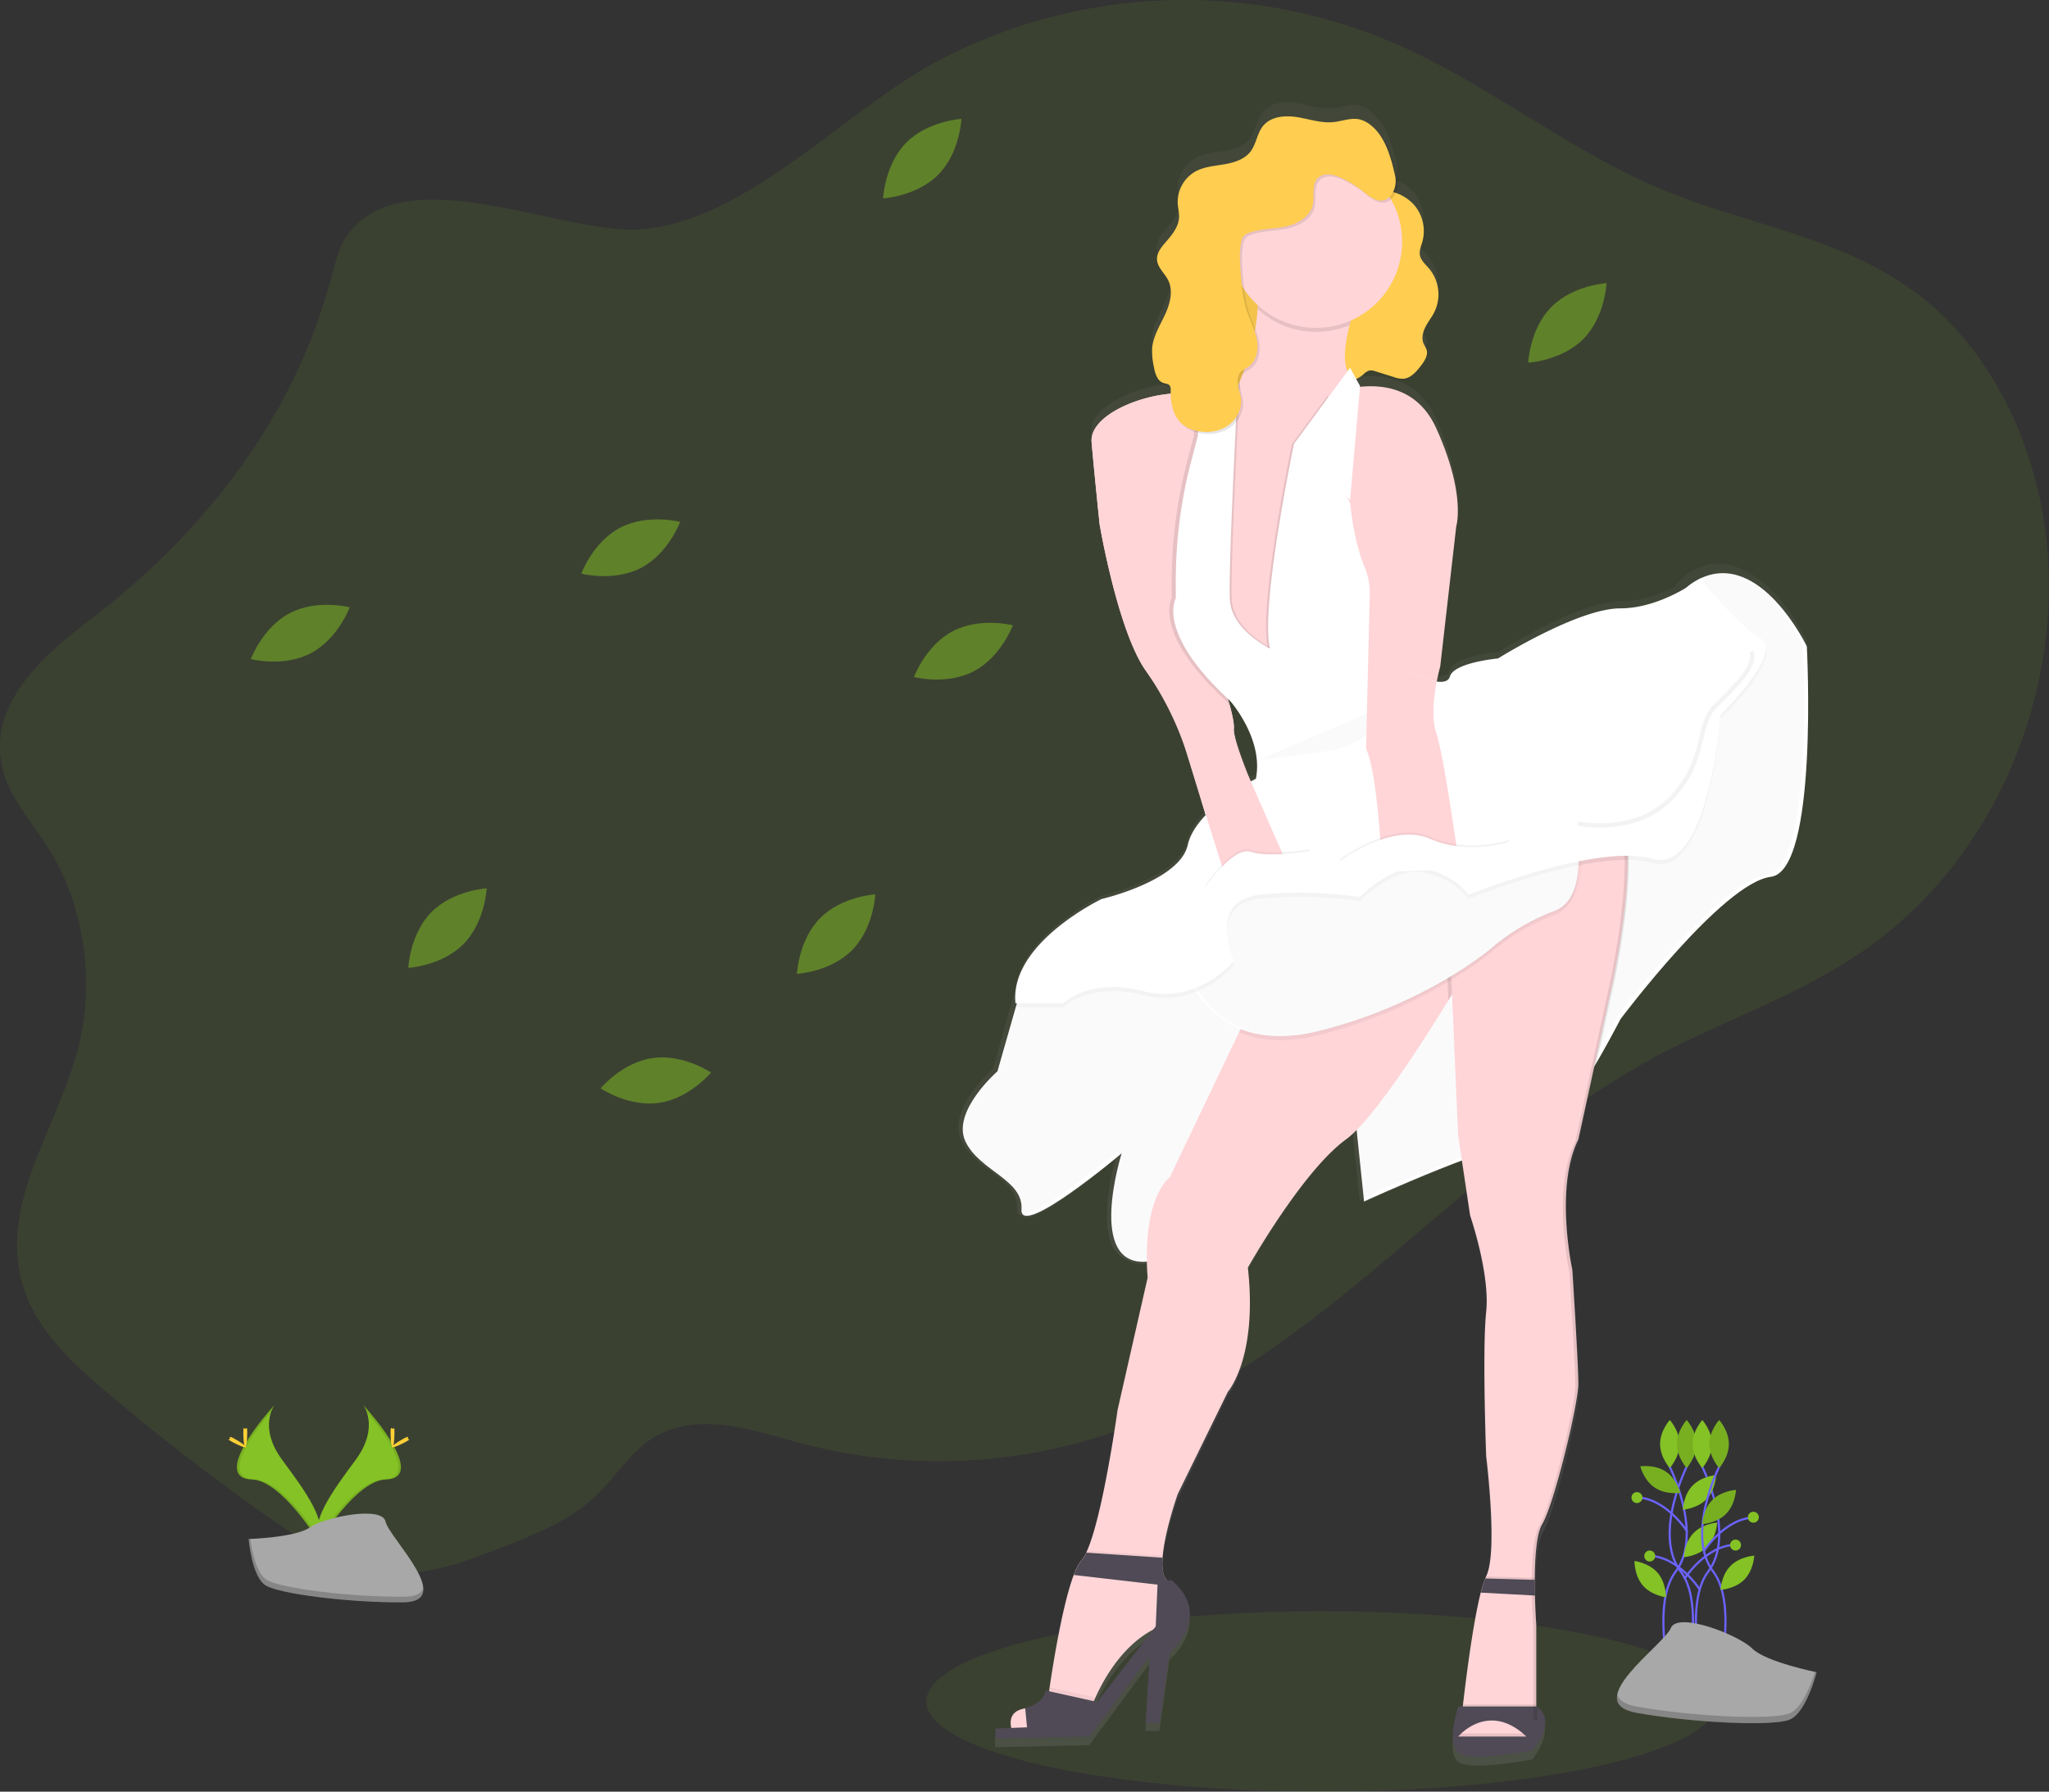<svg xmlns="http://www.w3.org/2000/svg" xmlns:xlink="http://www.w3.org/1999/xlink" id="3c422d2d-2e93-4cfa-8cd6-8f1790337cd2" data-name="Layer 1" viewBox="0 0 960 839.26" class="injected-svg ClassicGrid__ImageFile-sc-td9pmq-4 fNAcXv grid_media"><rect x="0" y="0" width="960" height="839.26" fill="#333333" stroke="none"/><defs><linearGradient id="1d06f7be-e984-4178-a7a5-7b90ddf36704-2527" x1="768.02" y1="857.43" x2="768.02" y2="78.36" gradientUnits="userSpaceOnUse"><stop offset="0" stop-color="gray" stop-opacity="0.25"></stop><stop offset="0.54" stop-color="gray" stop-opacity="0.12"></stop><stop offset="1" stop-color="gray" stop-opacity="0.1"></stop></linearGradient></defs><title>marilyn</title><path d="M284.07,138.72c-5.14,6.24-7.12,15-9.34,23.27-17.84,66.49-61.78,120-111.83,158.18-21.19,16.18-47,37.89-42.36,66.89,2.49,15.58,13.45,27,21.61,39.74,17.08,26.57,22.61,62.7,14.47,94.5-9.26,36.19-35.12,70-27.11,106.56,4.94,22.56,21.7,38.56,37.82,52.34q37.71,32.23,77.83,60.37c17.93,12.58,37,24.82,57.89,26.41,18.4,1.41,36.42-5.58,53.88-12.49,15.26-6,30.91-12.31,43.23-24.4,8-7.89,14.46-18.08,23.39-24.53,21-15.17,47.94-5.55,72,.91a250.72,250.72,0,0,0,171.6-15.71c82.89-39,146.07-120.75,227.12-164.64,34.86-18.88,72.78-30.59,105.06-54.9a196.26,196.26,0,0,0,46.18-50c24.44-37.65,37.61-85.65,33.82-132.63s-25.17-92.27-58.7-118.79c-35.9-28.39-81.24-33.69-122.1-50.74-42.19-17.61-79.71-47.88-121.49-66.76a248.43,248.43,0,0,0-214.28,4.84c-45.47,22.95-91.55,76.61-142.2,80.64C384.51,140.67,312.25,104.54,284.07,138.72Z" transform="translate(-120 -30.37)" fill="#84c225" opacity="0.1"></path><ellipse cx="619.39" cy="797.02" rx="185.38" ry="42.24" fill="#84c225" opacity="0.1"></ellipse><path d="M902,716.81s16.42,32.24,3,49.88,1.22,65.7,1.22,65.7" transform="translate(-120 -30.37)" fill="none" stroke="#6c63ff" stroke-miterlimit="10"></path><path d="M906.9,706.78c0,6.22-4.56,11.25-4.56,11.25s-4.56-5-4.56-11.25,4.56-11.25,4.56-11.25S906.9,700.56,906.9,706.78Z" transform="translate(-120 -30.37)" fill="#84c225"></path><path d="M910.55,716.81s-16.42,32.24-3,49.88-1.22,65.7-1.22,65.7" transform="translate(-120 -30.37)" fill="none" stroke="#6c63ff" stroke-miterlimit="10"></path><path d="M905.68,706.78c0,6.22,4.56,11.25,4.56,11.25s4.56-5,4.56-11.25-4.56-11.25-4.56-11.25S905.68,700.56,905.68,706.78Z" transform="translate(-120 -30.37)" fill="#84c225"></path><path d="M905.68,706.78c0,6.22,4.56,11.25,4.56,11.25s4.56-5,4.56-11.25-4.56-11.25-4.56-11.25S905.68,700.56,905.68,706.78Z" transform="translate(-120 -30.37)" opacity="0.1"></path><path d="M917.24,716.81s16.42,32.24,3,49.88,1.22,65.7,1.22,65.7" transform="translate(-120 -30.37)" fill="none" stroke="#6c63ff" stroke-miterlimit="10"></path><path d="M922.11,706.78c0,6.22-4.56,11.25-4.56,11.25S913,713,913,706.78s4.56-11.25,4.56-11.25S922.11,700.56,922.11,706.78Z" transform="translate(-120 -30.37)" fill="#84c225"></path><path d="M919.55,732.61c-4.31,4.48-11.09,4.95-11.09,4.95s.21-6.79,4.51-11.27,11.09-4.95,11.09-4.95S923.86,728.13,919.55,732.61Z" transform="translate(-120 -30.37)" fill="#84c225"></path><path d="M920,754.85c-4.31,4.48-11.09,4.95-11.09,4.95s.21-6.79,4.51-11.27,11.09-4.95,11.09-4.95S924.29,750.37,920,754.85Z" transform="translate(-120 -30.37)" fill="#84c225"></path><path d="M896.61,767.09c4.07,4.69,3.93,11.49,3.93,11.49s-6.75-.81-10.82-5.51-3.93-11.49-3.93-11.49S892.53,762.4,896.61,767.09Z" transform="translate(-120 -30.37)" fill="#84c225"></path><path d="M900.39,719.66c5.18,3.43,6.86,10,6.86,10s-6.72,1-11.9-2.41-6.86-10-6.86-10S895.21,716.22,900.39,719.66Z" transform="translate(-120 -30.37)" fill="#84c225"></path><path d="M900.39,719.66c5.18,3.43,6.86,10,6.86,10s-6.72,1-11.9-2.41-6.86-10-6.86-10S895.21,716.22,900.39,719.66Z" transform="translate(-120 -30.37)" opacity="0.1"></path><path d="M925.76,716.81s-16.42,32.24-3,49.88-1.22,65.7-1.22,65.7" transform="translate(-120 -30.37)" fill="none" stroke="#6c63ff" stroke-miterlimit="10"></path><path d="M920.89,706.78c0,6.22,4.56,11.25,4.56,11.25s4.56-5,4.56-11.25-4.56-11.25-4.56-11.25S920.89,700.56,920.89,706.78Z" transform="translate(-120 -30.37)" fill="#84c225"></path><path d="M920.89,706.78c0,6.22,4.56,11.25,4.56,11.25s4.56-5,4.56-11.25-4.56-11.25-4.56-11.25S920.89,700.56,920.89,706.78Z" transform="translate(-120 -30.37)" opacity="0.1"></path><path d="M922.2,733.09c-4.36,4.43-4.65,11.22-4.65,11.22s6.79-.39,11.15-4.81,4.65-11.22,4.65-11.22S926.57,728.66,922.2,733.09Z" transform="translate(-120 -30.37)" fill="#84c225"></path><path d="M922.2,733.09c-4.36,4.43-4.65,11.22-4.65,11.22s6.79-.39,11.15-4.81,4.65-11.22,4.65-11.22S926.57,728.66,922.2,733.09Z" transform="translate(-120 -30.37)" opacity="0.1"></path><path d="M930.76,763.89c-4.36,4.43-4.65,11.22-4.65,11.22s6.79-.39,11.15-4.81,4.65-11.22,4.65-11.22S935.12,759.46,930.76,763.89Z" transform="translate(-120 -30.37)" fill="#84c225"></path><path d="M918.17,757.12s9.89-15.58,23.76-15.92" transform="translate(-120 -30.37)" fill="none" stroke="#6c63ff" stroke-miterlimit="10"></path><path d="M910.47,747.71s-9.89-15.58-23.76-15.92" transform="translate(-120 -30.37)" fill="none" stroke="#6c63ff" stroke-miterlimit="10"></path><path d="M909.19,769.95S919.08,754.36,933,754" transform="translate(-120 -30.37)" fill="none" stroke="#6c63ff" stroke-miterlimit="10"></path><circle cx="821.48" cy="710.71" r="2.57" fill="#84c225"></circle><circle cx="766.95" cy="701.51" r="2.57" fill="#84c225"></circle><path d="M916.46,775.08s-9.89-15.58-23.76-15.92" transform="translate(-120 -30.37)" fill="none" stroke="#6c63ff" stroke-miterlimit="10"></path><circle cx="772.94" cy="728.88" r="2.57" fill="#84c225"></circle><circle cx="813.14" cy="723.75" r="2.57" fill="#84c225"></circle><path d="M971.11,813.68s-23.83-4.77-30.18-11.12S906,785.09,902.81,793,859.92,828,886.93,832.74s63.54,6.35,71.48,3.18S971.11,813.68,971.11,813.68Z" transform="translate(-120 -30.37)" fill="#a8a8a8"></path><path d="M886.93,829.79c27,4.77,63.54,6.35,71.48,3.18,6-2.42,10.25-14,11.91-19.45l.79.17s-4.77,19.06-12.71,22.24-44.48,1.59-71.48-3.18c-7.79-1.38-10-4.61-9.18-8.69C878.41,826.71,881.13,828.76,886.93,829.79Z" transform="translate(-120 -30.37)" opacity="0.2"></path><path d="M966.38,330.17s-11.46-24.23-28.56-32.25c-6.84-3.76-14.66-5-23.07-1.06a23.48,23.48,0,0,0-10,8.32l0,0c-6.87,3.48-16,6.87-25.64,6.87-19.71,0-57.26,23.79-57.26,23.79s-20.65,1.9-22.53,8.57c-.68,2.38-3.26,2.82-6.32,2.39h0c.81-4.23,1.63-7.15,1.63-7.15l7.51-66.62s4.69-15.23-9.39-46.64c-8.31-18.53-24.13-20.83-35.7-19.59l0-.39-1.82-3.32a13.8,13.8,0,0,0,3.37-2.19,6.7,6.7,0,0,1,2.8-1.84,5.7,5.7,0,0,1,2.87.39l8.48,2.68a12.48,12.48,0,0,0,4.47.83c3.6-.22,6.24-3.4,8.43-6.31,1.65-2.2,3.39-4.88,2.55-7.51a27.71,27.71,0,0,0-1.33-2.7c-1.12-2.55-.46-5.56.78-8.05s3-4.68,4.24-7.17a19.39,19.39,0,0,0-2.45-20.53c-1.7-2-3.93-3.88-4.37-6.51-.36-2.15.6-4.28,1.18-6.38a19.26,19.26,0,0,0-3.63-17.08,20.83,20.83,0,0,0-8.93-6.07,11.87,11.87,0,0,0,.71-7c-1.69-7.89-4.16-17.42-10.19-23.12a19.71,19.71,0,0,0-1.84-1.77,13.61,13.61,0,0,0-5.52-3c-4-.93-8.17.86-12.31,1.28-5.7.58-11.31-1.46-17-2.37s-12.25-.33-15.89,4.15c-2.84,3.5-3.17,8.55-5.88,12.16-2.83,3.78-7.69,5.28-12.3,6.08s-9.44,1.14-13.54,3.42a16.67,16.67,0,0,0-8.28,15.35c.15,2.17.72,4.31.61,6.48-.23,4.56-3.35,8.36-6.31,11.8-2.06,2.39-4.24,5.15-4,8.32.23,3.69,3.53,6.32,5.18,9.62,2.55,5.11.9,11.32-1.49,16.51s-5.53,10.25-6,16a35,35,0,0,0,.81,8.65c.46,2.57,1.22,5.5,3.14,7a4.86,4.86,0,0,0,2.3,1.7,18.36,18.36,0,0,1,2.2.66,4.63,4.63,0,0,1,.25,2c0,.49,0,1,0,1.48l-1.43.13c-16.9,1.9-36.61,11.42-35.67,22.84s3.75,39,3.75,39,8.45,50.44,21.59,69.48a148.07,148.07,0,0,1,19.86,41.25l7.83,25.88.45,1.48c-4,4.28-7.31,9.11-8.43,14.2-3.75,17.13-40.36,25.7-40.36,25.7s-38,18.44-40.38,44.31l-1.73,6.13L585.29,531s-21.59,19-15,33.31,27.22,18.08,26.28,32.36c-.13,2,.71,2.93,2.26,3,3.81,6.08,34.26-18.48,43.74-26.35-2.72,10.25-9.53,41.18,5.32,47.17a14.82,14.82,0,0,0,9.34,1.88c.05,2.4.16,4.92.36,7.59l-14.08,62.82s-6.79,49.7-14.28,66.86l-.42,0a15.48,15.48,0,0,1-2.2,3.6,23.75,23.75,0,0,0-3.64,7l.35,0c-.12.3-.24.6-.35.91-5.1,13.65-9.43,40.54-11.31,53.39l-.27,1.84-1.68-.38s-.33,6.09-9.55,8.28l0,.23c-3.91.63-7.82,2.81-6.48,9.27l-7.45.3v4.76l44.12-1,28.16-38.07-1.88,31.41h6.57l4.69-33.31s20.65-17.13.94-34.26h-1.69a11,11,0,0,0-1.12-1.9c-1-1.43-1.51-3.72-1.56-6.5,0-.74,0-1.5.09-2.3.86-12.31,7.11-30.23,7.11-30.23l23.47-48.54s14.08-16.18,9.39-59c0,0,25.34-45.68,46-60.91a35.91,35.91,0,0,0,3.34-2.85l3.23,31.41,1.7-.78.18,1.73s24.22-11.26,45.88-19.48l3.87,26.14s9.39,27.6,7.51,45.68,0,68.53,0,68.53,5.63,45.68,0,57.11l-.06.13h-.42a51,51,0,0,0-2.07,6.72h.24l-.24.94c-3.78,15-7.14,43-8.3,53.13l-.11,1h-2.19s-5.63,17.13,0,21.89,34.73-1,34.73-1,11.79-13.81,2.35-20.6V795.57s-.44-5.91-.62-13.67c-.06-2.35-.09-4.87-.08-7.45,0-10.47.78-21.84,3.52-26.47,5.63-9.52,16.9-57.11,16.9-66.62S857,627.11,857,627.11s-8.45-39,2.82-61.86l8-37.4c6.44-11.29,11.2-20.66,11.2-20.66s47.87-64.72,70.4-67.57S966.38,330.17,966.38,330.17ZM633.88,831.48l-1.51-.34c.23-.55.48-1.13.75-1.74,4-9.08,12.64-24.53,27-32.19ZM708.25,393s-.91.46-2.4,1.3l-1.23-2.83-.73-1.88-.19-.5-.52-1.37-.18-.48-.61-1.64-.2-.55-.41-1.12-.23-.63-.43-1.21-.25-.71-.37-1.08-.21-.62-.29-.9-.18-.55-.39-1.25-.15-.5-.23-.81-.14-.49q-.14-.5-.26-1l-.09-.35q-.11-.46-.21-.89l-.08-.36q-.08-.37-.14-.72l0-.26q-.08-.45-.12-.85c0-.07,0-.13,0-.19s0-.4,0-.59,0-.14,0-.2a5.51,5.51,0,0,1,0-.62,7.58,7.58,0,0,0,0-.78s0-.08,0-.12c0-.28,0-.59-.05-.92v-.12A76.52,76.52,0,0,0,695.14,355l.91.86S712,373.95,708.25,393Z" transform="translate(-120 -30.37)" fill="url(#1d06f7be-e984-4178-a7a5-7b90ddf36704-2527)"></path><rect x="570.11" y="112.76" width="56.32" height="76.97" fill="#ffcd50"></rect><rect x="570.11" y="112.76" width="56.32" height="76.97" opacity="0.05"></rect><path d="M782.8,126.67a18.8,18.8,0,0,1,3.63,16.85c-.58,2.08-1.54,4.17-1.18,6.29.44,2.59,2.67,4.42,4.37,6.42a18.91,18.91,0,0,1,2.45,20.25c-1.23,2.46-3,4.62-4.24,7.07s-1.91,5.43-.78,7.94a27.18,27.18,0,0,1,1.33,2.66c.83,2.59-.91,5.24-2.55,7.41-2.18,2.87-4.82,6-8.43,6.22a12.64,12.64,0,0,1-4.47-.82l-8.48-2.65a5.77,5.77,0,0,0-2.87-.38,6.71,6.71,0,0,0-2.8,1.82c-2.91,2.53-7.29,4.2-10.58,2.18s-3.77-6.67-3.73-10.6c.05-4.48.38-9.32,3.26-12.76,1.83-2.19,4.51-3.53,6.35-5.72,3.95-4.7,3-11.61,2.86-17.75a12.16,12.16,0,0,1,.47-4.12,14.1,14.1,0,0,1,1.88-3.33c3.44-5,6.79-10.16,8.61-15.94,1.91-6,1.38-11.51-.56-17.4C772.6,118.78,779.5,122.73,782.8,126.67Z" transform="translate(-120 -30.37)" fill="#ffcd50"></path><path d="M754.41,207.42l-10.18,15.27-1.08,1.62-.61,2.33-9.71,37.09v56.32l-23.47,30-24.4-42.24s-21.59-31,5.63-77.91a171.1,171.1,0,0,0,8.26-16.08c.52-1.15,1-2.29,1.47-3.42,6-14.34,8.29-26.25,8.9-35.31.89-13.12-1.74-20.28-1.74-20.28l49.75,12.2a160.21,160.21,0,0,0-4.91,15.59C746.41,206.09,754.41,207.42,754.41,207.42Z" transform="translate(-120 -30.37)" fill="#ffd5d8"></path><path d="M743.14,214.93s35.67-15,49.75,16,9.39,46,9.39,46l-7.51,65.7s-5.63,19.71-1.88,31,10.32,59.13,10.32,59.13l-35.67,4.69s-1.88-44.12-7.51-56.32l1.72-72.28a30.93,30.93,0,0,0-2.37-12.63h0a211.19,211.19,0,0,1-16.25-81.23Z" transform="translate(-120 -30.37)" fill="#ffd5d8"></path><path d="M694.81,222.24a38.56,38.56,0,0,0-27.7-7.31c-16.9,1.88-36.61,11.26-35.67,22.53s3.75,38.48,3.75,38.48,8.45,49.75,21.59,68.52l13.14,18.77,25.34,82.6,31-3.75s-29.1-61-28.16-70.4-19.71-61.95-19.71-61.95Z" transform="translate(-120 -30.37)" fill="#ffd5d8"></path><path d="M726.25,442.08l-31,3.75-10.79-35.17-7.83-25.52a145.18,145.18,0,0,0-19.86-40.68h0c-13.14-18.77-21.59-68.52-21.59-68.52s-2.82-27.22-3.75-38.48,18.77-20.65,35.67-22.53a40,40,0,0,1,15.07,1.16,35.64,35.64,0,0,1,12.62,6.15l-16.44,87.49s12.83,32.67,17.81,51.1c1.33,4.95,2.1,8.86,1.91,10.85-.33,3.29,3,12.87,7.5,24C713.93,416.27,726.25,442.08,726.25,442.08Z" transform="translate(-120 -30.37)" fill="#ffd5d8"></path><path d="M598.59,492.77l-11.26,39.42S565.74,551,572.31,565s27.22,17.83,26.28,31.91,46.93-26.28,46.93-26.28-16.9,53.5,12.2,50.69,53.5-61,53.5-61l43.18-12.2,4.69,45.05s67.58-31,77.91-27.22,42.24-58.2,42.24-58.2,47.87-63.83,70.4-66.64,16.9-107.94,16.9-107.94-21.59-45.05-49.75-31.91S914,350.1,914,350.1l-85.42,69.46-89.17,17.83Z" transform="translate(-120 -30.37)" fill="#fff"></path><path d="M947.76,440.2c-22.53,2.82-70.4,66.64-70.4,66.64S845.45,568.8,835.13,565s-77.91,27.22-77.91,27.22l-4.69-45.05-43.18,12.2s-24.4,58.2-53.5,61-12.2-50.69-12.2-50.69S595.78,610.1,596.71,596,577,578.18,570.43,564.1s15-32.85,15-32.85l8.58-30,2.68-9.39,140.79-55.38,89.17-17.83,85.42-69.46s-17.58-24.74-7.19-40.61a23.4,23.4,0,0,1,10-8.2c28.16-13.14,49.75,31.91,49.75,31.91S970.29,437.39,947.76,440.2Z" transform="translate(-120 -30.37)" opacity="0.02"></path><path d="M820.11,462.73s-5.21,9.21-12.93,22.14c-2.11,3.52-4.41,7.33-6.83,11.29L798.59,499c-15.75,25.54-36.31,56.63-47.94,65.08-20.65,15-46,60.07-46,60.07,4.69,42.24-9.39,58.2-9.39,58.2l-23.47,47.87s-6.24,17.67-7.11,29.81c-.3,4.18,0,7.69,1.47,9.61a11.49,11.49,0,0,1,1.8,3.64c2.31,7.68-1.8,17.95-1.8,17.95-17.93,6-28.34,24.16-32.9,34.3a69.62,69.62,0,0,0-2.77,7l-19.71-4.69s.36-2.72,1-7.08c1.88-12.67,6.21-39.2,11.31-52.66a23.32,23.32,0,0,1,3.64-6.91,15.23,15.23,0,0,0,2.2-3.55c7.66-16,14.7-66.85,14.7-66.85l14.08-61.95c-2.82-37.55,10.32-46.93,10.32-46.93l32.49-68,7.88-16.48,95.75-29.77,2.52-.78Z" transform="translate(-120 -30.37)" fill="#ffd5d8"></path><path d="M607,830.68s-16-2.82-13.14,9.39H607Z" transform="translate(-120 -30.37)" fill="#ffd5d8"></path><path d="M633.27,825.55a69.62,69.62,0,0,0-2.77,7l-19.71-4.69s.36-2.72,1-7.08Z" transform="translate(-120 -30.37)" opacity="0.05"></path><path d="M635.2,827.86l-25.34-5.63s-.33,6-9.55,8.17l1.11,11.54,26.28-.94Z" transform="translate(-120 -30.37)" fill="#4f4a55"></path><path d="M586.39,840.06v4.69l44.12-.94,28.16-37.55-1.88,31h6.57l4.69-32.85s20.65-16.9.94-33.79h-6.57l-.94,21.59-29.1,37.55-22.53,9.39Z" transform="translate(-120 -30.37)" fill="#4f4a55"></path><path d="M668,772.37l-44.87-5.18a23.32,23.32,0,0,1,3.64-6.91,15.23,15.23,0,0,0,2.2-3.55l35.75,2.38c-.3,4.18,0,7.69,1.47,9.61A11.49,11.49,0,0,1,668,772.37Z" transform="translate(-120 -30.37)" opacity="0.05"></path><path d="M668,773.31l-44.87-5.18a23.32,23.32,0,0,1,3.64-6.91,15.23,15.23,0,0,0,2.2-3.55l35.75,2.38c-.3,4.18,0,7.69,1.47,9.61A11.49,11.49,0,0,1,668,773.31Z" transform="translate(-120 -30.37)" fill="#4f4a55"></path><path d="M820.11,462.73s-5.21,9.21-12.93,22.14c-2.11,3.52-4.41,7.33-6.83,11.29L798.59,499l-.12-2.85-.29-6.78-.59-13.52s2.47-3.17,6.58-8.18l2.52-.78Z" transform="translate(-120 -30.37)" opacity="0.1"></path><path d="M882.62,433.15c0,26-7.13,57.74-7.13,57.74l-16,73.21c-11.26,22.53-2.82,61-2.82,61s2.82,44.12,2.82,53.5-11.26,56.32-16.9,65.7c-2.74,4.56-3.48,15.78-3.52,26.1,0,2.54,0,5,.08,7.35.18,7.65.62,13.48.62,13.48v44.12l-34.73-2.82s.15-1.39.42-3.75c1.15-10,4.51-37.55,8.3-52.39a49.78,49.78,0,0,1,2.07-6.63c.16-.38.32-.73.48-1.05,5.63-11.26,0-56.32,0-56.32s-1.88-49.75,0-67.58-7.51-45.05-7.51-45.05l-5.63-37.55-2.87-66.06-.29-6.78-.59-13.52s2.73-3.5,7.22-9c4.68-5.72,11.28-13.57,18.61-21.77,7.54-8.41,15.84-17.17,23.68-24.32,14.12-12.9,26.68-20.58,30.27-11.59C881.7,415.38,882.61,423.9,882.62,433.15Z" transform="translate(-120 -30.37)" fill="#ffd5d8"></path><path d="M839.82,828.8v6.57l-34.73-2.82s.15-1.39.42-3.75Z" transform="translate(-120 -30.37)" opacity="0.1"></path><path d="M818.23,829.74h-15s-5.63,16.9,0,21.59,34.73-.94,34.73-.94,12.2-14.08,1.88-20.65Z" transform="translate(-120 -30.37)" fill="#4f4a55"></path><path d="M757.22,167.06a160.21,160.21,0,0,0-4.91,15.59,40.41,40.41,0,0,1-43.1-7.51c.89-13.12-1.74-20.28-1.74-20.28Z" transform="translate(-120 -30.37)" opacity="0.1"></path><circle cx="616.57" cy="113.23" r="40.36" fill="#ffd5d8"></circle><path d="M757,211.59a55.68,55.68,0,0,0-13.26,3.13l8.83-12Z" transform="translate(-120 -30.37)" fill="#f0f0f2"></path><path d="M879.71,410.17a5.65,5.65,0,0,0-6.47-3.84,5.53,5.53,0,0,1,4.59,3.84c2.46,6.15,3.37,14.67,3.38,23.92,0,26-7.13,57.74-7.13,57.74l-16,73.21c-11.26,22.53-2.82,61-2.82,61s2.82,44.12,2.82,53.5-11.26,56.32-16.9,65.7c-2.74,4.56-3.48,15.78-3.52,26.1,0,2.54,0,5,.08,7.35.18,7.65.62,13.48.62,13.48v44l1.88.15V792.19s-.44-5.83-.62-13.48c-.06-2.32-.09-4.81-.08-7.35,0-10.32.78-21.54,3.52-26.1,5.63-9.39,16.9-56.32,16.9-65.7s-2.82-53.5-2.82-53.5-8.45-38.48,2.82-61l16-73.21s7.16-31.71,7.13-57.74C883.08,424.84,882.17,416.32,879.71,410.17Z" transform="translate(-120 -30.37)" opacity="0.1"></path><path d="M848.27,459a99.66,99.66,0,0,0-30,17.83,131.66,131.66,0,0,1-11.06,8.06c-2.09,1.39-4.48,2.91-7.12,4.51a225.8,225.8,0,0,1-62.54,25.91c-15.87,3.9-27.92,2.43-37-1.35l7.88-16.48,98.27-30.55c4.68-5.72,11.28-13.57,18.61-21.77,7.54-8.41,15.84-17.17,23.68-24.32l8.68-4.08S866.1,452.41,848.27,459Z" transform="translate(-120 -30.37)" opacity="0.05"></path><path d="M882.62,433.15c-17.67-.12-41.39,6.65-57.33,12,21.12-23.57,48.36-49.89,54-35.91C881.7,415.38,882.61,423.9,882.62,433.15Z" transform="translate(-120 -30.37)" opacity="0.05"></path><path d="M675.56,485.26s12.2,40.36,61.95,28.16,80.72-38.48,80.72-38.48a99.66,99.66,0,0,1,30-17.83c17.83-6.57,9.39-42.24,9.39-42.24l-47.87,22.53-31.91-22.53-27.22,9.39-75.09,21.59Z" transform="translate(-120 -30.37)" fill="#fff"></path><path d="M677,485.26s12.2,40.36,61.95,28.16,80.72-38.48,80.72-38.48a99.66,99.66,0,0,1,30-17.83c17.83-6.57,9.39-42.24,9.39-42.24l-47.87,22.53-31.91-22.53-27.22,9.39L677,445.84Z" transform="translate(-120 -30.37)" opacity="0.02"></path><path d="M926.17,367s-5.63,75.09-31.91,67.58-86.35,16.9-86.35,16.9-4.69-8.45-19.71-12.2-31,13.14-31,13.14-24.4-3.75-47.87-.94-11.26,31-11.26,31-16.9,20.65-42.24,14.08-37.55,5.63-37.55,5.63h-22.4l2.68-9.39,140.79-55.38,89.17-17.83L914,350.1s-17.58-24.74-7.19-40.61a73.43,73.43,0,0,0,10-6.33s16.9,21.59,28.16,28.16S926.17,367,926.17,367Z" transform="translate(-120 -30.37)" opacity="0.03"></path><path d="M744.22,222.69l-1.08,1.62-10.32,39.42v56.32l-23.47,30-24.4-42.24s-21.59-31,5.63-77.91a166.47,166.47,0,0,0,9.73-19.5l.59-.22s-4.69,87.29-3.75,101.37,18.77,22.53,18.77,22.53c-4.69-19.71,11.26-95.74,11.26-95.74l16.9-22.93c0,.8,0,1.61,0,2.41s0,1.35,0,2a2.28,2.28,0,0,0,0,.25C744.16,221,744.19,221.85,744.22,222.69Z" transform="translate(-120 -30.37)" opacity="0.1"></path><path d="M742.53,226.65l-9.71,37.09v56.32l-23.47,30-24.4-42.24s-21.59-31,5.63-77.91a171.1,171.1,0,0,0,8.26-16.08c-.87,16.64-4.39,85.39-3.57,97.74.94,14.08,18.77,22.53,18.77,22.53-4.69-19.71,11.26-95.74,11.26-95.74l16.9-22.93c0,.8,0,1.61,0,2.41s0,1.35,0,2a2.28,2.28,0,0,0,0,.25c0,2,.13,4,.23,6C742.51,226.31,742.51,226.48,742.53,226.65Z" transform="translate(-120 -30.37)" opacity="0.1"></path><path d="M669,310.67v-8.19a220.66,220.66,0,0,1,7.2-55.9l3.13-11.94.94-17.83,1.93-.71a35.64,35.64,0,0,1,12.62,6.15l-16.44,87.49s12.83,32.67,17.81,51.1c-1.12-1.47-1.85-2.29-1.85-2.29C659.6,326.63,669,310.67,669,310.67Z" transform="translate(-120 -30.37)" opacity="0.1"></path><path d="M726.25,442.08l-31,3.75-10.79-35.17c7.9-7.71,18-13.37,21.11-15C713.93,416.27,726.25,442.08,726.25,442.08Z" transform="translate(-120 -30.37)" fill="#f0f0f2"></path><path d="M926.17,365.11s-5.63,75.09-31.91,67.58-86.35,16.9-86.35,16.9-4.69-8.45-19.71-12.2-31,13.14-31,13.14-24.4-3.75-47.87-.94-11.26,31-11.26,31-16.9,20.65-42.24,14.08-37.55,5.63-37.55,5.63H595.78c-2.82-28.16,40.36-48.81,40.36-48.81s36.61-8.45,40.36-25.34,31.91-31,31.91-31c3.75-18.77-12.2-36.61-12.2-36.61-34.73-31.91-25.34-47.87-25.34-47.87v-8.19a220.66,220.66,0,0,1,7.2-55.9l3.13-11.94.94-17.83L700,210.24s-4.69,87.29-3.75,101.37S715,334.14,715,334.14c-4.69-19.71,11.26-95.74,11.26-95.74l16.9-22.93c0,.8,0,1.61,0,2.41s0,1.35,0,2a2.28,2.28,0,0,0,0,.25c0,2,.13,4,.23,6,0,.23,0,.45,0,.69,0,.79.09,1.58.15,2.37,0,.47.06.93.09,1.39,0,.06,0,.11,0,.17q.11,1.51.25,3a.35.35,0,0,0,0,.09c.08,1,.18,2,.28,2.92l.11,1.07c.11,1.08.23,2.15.38,3.22s.26,2.1.41,3.15c0,.16,0,.31.07.47.15,1.38.36,2.71.61,4l0,.14a50.4,50.4,0,0,0,6.65,16.8l28.16,79.78s7,3.48,12.45,4.23h0c3.06.42,5.64,0,6.32-2.36,1.88-6.57,22.53-8.45,22.53-8.45s37.55-23.47,57.26-23.47,37.55-14.08,37.55-14.08,16.9,21.59,28.16,28.16S926.17,365.11,926.17,365.11Z" transform="translate(-120 -30.37)" fill="#fff"></path><path d="M709.82,386.23s20.65-1.88,35.67-4.69,47.87-31,47.87-31" transform="translate(-120 -30.37)" opacity="0.02"></path><path d="M835.13,843.82H803.21a17.23,17.23,0,0,1,1.38-1.41c3.81-3.55,15.13-11.74,29,0C834.08,842.84,834.6,843.32,835.13,843.82Z" transform="translate(-120 -30.37)" fill="#ffd5d8"></path><path d="M839.2,776.84l-25.39-1.37a49.78,49.78,0,0,1,2.07-6.63l23.24.65C839.11,772,839.14,774.52,839.2,776.84Z" transform="translate(-120 -30.37)" opacity="0.1"></path><path d="M839.2,777.77l-25.39-1.37a49.78,49.78,0,0,1,2.07-6.63l23.24.65C839.11,773,839.14,775.46,839.2,777.77Z" transform="translate(-120 -30.37)" fill="#4f4a55"></path><path d="M763.48,90.18A13.68,13.68,0,0,0,758,87.25c-4-.92-8.17.84-12.31,1.26-5.7.57-11.31-1.44-17-2.34s-12.25-.33-15.89,4.1c-2.84,3.45-3.17,8.43-5.88,12-2.83,3.72-7.69,5.21-12.3,6s-9.44,1.12-13.54,3.37a16.39,16.39,0,0,0-8.28,15.14c.15,2.14.72,4.25.61,6.39-.23,4.49-3.35,8.24-6.31,11.63-2.06,2.36-4.24,5.08-4,8.21.23,3.64,3.53,6.24,5.18,9.49,2.55,5,.9,11.17-1.49,16.29s-5.53,10.11-6,15.75a34.06,34.06,0,0,0,.81,8.53c.55,3.06,1.55,6.66,4.5,7.65,1,.34,2.26.36,2.93,1.2a3.59,3.59,0,0,1,.46,2.39c-.19,6,1.27,12.72,6.17,16.25a15.6,15.6,0,0,0,4.66,2.19,19.07,19.07,0,0,0,15.09-1.48c4.47-2.66,7.51-7.84,7-13-.22-2.26-1.07-4.42-1.42-6.67s-.07-4.8,1.58-6.36a20.8,20.8,0,0,1,3.14-2c3.92-2.57,5-8,4.2-12.6s-3.1-8.83-4.59-13.27c-1.93-5.74-2.51-11.83-3-17.86-.4-4.88-.75-9.83.14-14.64a6.39,6.39,0,0,1,1-2.68,6.22,6.22,0,0,1,3.06-1.93c5.34-1.87,11.18-1.66,16.72-2.83s11.34-4.41,12.67-9.91c1-4.33-.7-9.71,2.5-12.82,2.78-2.7,7.4-1.64,10.91,0a50.9,50.9,0,0,1,10.31,6.4c3.29,2.63,7.72,6.19,11.79,2.93,2.91-2.33,3.91-6.74,3.16-10.2C772.8,105.62,770.17,95.66,763.48,90.18Z" transform="translate(-120 -30.37)" opacity="0.1"></path><path d="M762.54,89.24A13.68,13.68,0,0,0,757,86.31c-4-.92-8.17.84-12.31,1.26-5.7.57-11.31-1.44-17-2.34s-12.25-.33-15.89,4.1c-2.84,3.45-3.17,8.43-5.88,12-2.83,3.72-7.69,5.21-12.3,6s-9.44,1.12-13.54,3.37a16.39,16.39,0,0,0-8.28,15.14c.15,2.14.72,4.25.61,6.39-.23,4.49-3.35,8.24-6.31,11.63-2.06,2.36-4.24,5.08-4,8.21.23,3.64,3.53,6.24,5.18,9.49,2.55,5,.9,11.17-1.49,16.29s-5.53,10.11-6,15.75a34.06,34.06,0,0,0,.81,8.53c.55,3.06,1.55,6.66,4.5,7.65,1,.34,2.26.36,2.93,1.2a3.59,3.59,0,0,1,.46,2.39c-.19,6,1.27,12.72,6.17,16.25a15.6,15.6,0,0,0,4.66,2.19,19.07,19.07,0,0,0,15.09-1.48c4.47-2.66,7.51-7.84,7-13-.22-2.26-1.07-4.42-1.42-6.67s-.07-4.8,1.58-6.36a20.8,20.8,0,0,1,3.14-2c3.92-2.57,5-8,4.2-12.6s-3.1-8.83-4.59-13.27c-1.93-5.74-2.51-11.83-3-17.86-.4-4.88-.75-9.83.14-14.64a6.39,6.39,0,0,1,1-2.68,6.22,6.22,0,0,1,3.06-1.93c5.34-1.87,11.18-1.66,16.72-2.83S733.62,132,735,126.52c1-4.33-.7-9.71,2.5-12.82,2.78-2.7,7.4-1.64,10.91,0a50.9,50.9,0,0,1,10.31,6.4c3.29,2.63,7.72,6.19,11.79,2.93,2.91-2.33,3.91-6.74,3.16-10.2C771.86,104.68,769.23,94.72,762.54,89.24Z" transform="translate(-120 -30.37)" fill="#ffcd50"></path><path d="M743.21,220.16c0,2,.13,4,.23,6C743.33,224.15,743.25,222.15,743.21,220.16Z" transform="translate(-120 -30.37)" fill="#ffd5d8"></path><path d="M803.21,432.7l-35.67,4.69s-1.88-44.12-7.51-56.32l1.72-72.27a31,31,0,0,0-2.37-12.63c-5.36-12.87-6.86-30.54-6.86-30.54l28.16,79.78s7,3.48,12.45,4.23c-1.3,6.77-2.56,17-.24,23.93C796.64,384.83,803.21,432.7,803.21,432.7Z" transform="translate(-120 -30.37)" fill="#ffd5d8"></path><polygon points="632.53 172.36 606.25 208.03 632.53 234.31 637.22 180.81 632.53 172.36" fill="#fff"></polygon><path d="M747.37,433.16s24.4-18.77,42.71-10.79,37.08,1.41,37.08,1.41L819.64,436,769,437.86Z" transform="translate(-120 -30.37)" opacity="0.05"></path><path d="M747.37,434.1s24.4-18.77,42.71-10.79,37.08,1.41,37.08,1.41l-7.51,12.2L769,438.8Z" transform="translate(-120 -30.37)" fill="#fff"></path><polygon points="562.84 374.96 575.74 415.93 604.03 407.02 584.78 363.26 562.84 374.96" fill="#ffd5d8"></polygon><path d="M684.48,445.37s13.14-19.71,21.59-16.9,27.61-.28,27.61-.28l-4.15,14.36-21.59,2.82-19.71,6.57Z" transform="translate(-120 -30.37)" opacity="0.05"></path><path d="M684.48,446.31s13.14-19.71,21.59-16.9,27.61-.28,27.61-.28l-4.15,14.36-21.59,2.82-19.71,6.57Z" transform="translate(-120 -30.37)" fill="#fff"></path><path d="M859.3,416.13s27,5.77,43.88-12.06,11.26-33.79,20.65-43.18,18.77-17.83,16.9-25.34" transform="translate(-120 -30.37)" fill="none" stroke="#000" stroke-miterlimit="10" stroke-width="2" opacity="0.05"></path><path d="M835.13,843.82H803.21a17.23,17.23,0,0,1,1.38-1.41h29C834.08,842.84,834.6,843.32,835.13,843.82Z" transform="translate(-120 -30.37)" opacity="0.1"></path><path d="M410.59,277.56c-12.79,6.69-18.25,21.51-18.25,21.51s15.28,4,28.07-2.73,18.25-21.51,18.25-21.51S423.38,270.87,410.59,277.56Z" transform="translate(-120 -30.37)" fill="#84c225" opacity="0.5"></path><path d="M504.2,460.5c-10.13,10.28-10.8,26.06-10.8,26.06s15.76-.9,25.89-11.18,10.8-26.06,10.8-26.06S514.33,450.21,504.2,460.5Z" transform="translate(-120 -30.37)" fill="#84c225" opacity="0.5"></path><path d="M425.77,526c-14.29,2-24.38,14.19-24.38,14.19s13.08,8.84,27.37,6.79,24.38-14.19,24.38-14.19S440.06,523.92,425.77,526Z" transform="translate(-120 -30.37)" fill="#84c225" opacity="0.5"></path><path d="M544.56,97.24c-10.13,10.28-10.8,26.06-10.8,26.06s15.76-.9,25.89-11.18,10.8-26.06,10.8-26.06S554.69,87,544.56,97.24Z" transform="translate(-120 -30.37)" fill="#84c225" opacity="0.5"></path><path d="M846.8,174.21c-10.13,10.28-10.8,26.06-10.8,26.06s15.76-.9,25.89-11.18S872.69,163,872.69,163,856.93,163.93,846.8,174.21Z" transform="translate(-120 -30.37)" fill="#84c225" opacity="0.5"></path><path d="M322.1,457.68c-10.13,10.28-10.8,26.06-10.8,26.06s15.76-.9,25.89-11.18S348,446.5,348,446.5,332.24,447.4,322.1,457.68Z" transform="translate(-120 -30.37)" fill="#84c225" opacity="0.5"></path><path d="M255.78,317.58c-12.79,6.69-18.25,21.51-18.25,21.51s15.28,4,28.07-2.73,18.25-21.51,18.25-21.51S268.58,310.88,255.78,317.58Z" transform="translate(-120 -30.37)" fill="#84c225" opacity="0.5"></path><path d="M566.47,326c-12.79,6.69-18.25,21.51-18.25,21.51s15.28,4,28.07-2.73,18.25-21.51,18.25-21.51S579.26,319.33,566.47,326Z" transform="translate(-120 -30.37)" fill="#84c225" opacity="0.5"></path><path d="M290.19,688.49s7.87,10.29-3.63,25.82-21,28.64-17.14,38.32c0,0,17.35-28.84,31.46-29.25S305.72,705.84,290.19,688.49Z" transform="translate(-120 -30.37)" fill="#84c225"></path><path d="M290.19,688.49a12.74,12.74,0,0,1,1.61,3.23c13.78,16.18,21.11,31.29,7.87,31.67-12.33.35-27.13,22.41-30.67,28a12,12,0,0,0,.42,1.27s17.35-28.84,31.46-29.25S305.72,705.84,290.19,688.49Z" transform="translate(-120 -30.37)" opacity="0.1"></path><path d="M304.81,701.6c0,3.62-.41,6.55-.91,6.55s-.91-2.93-.91-6.55.51-1.92,1-1.92S304.81,698,304.81,701.6Z" transform="translate(-120 -30.37)" fill="#ffd037"></path><path d="M309.83,705.92c-3.18,1.73-6,2.78-6.19,2.34s2.14-2.2,5.32-3.93,1.93-.47,2.17,0S313,704.19,309.83,705.92Z" transform="translate(-120 -30.37)" fill="#ffd037"></path><path d="M248.64,688.49s-7.87,10.29,3.63,25.82,21,28.64,17.14,38.32c0,0-17.35-28.84-31.46-29.25S233.11,705.84,248.64,688.49Z" transform="translate(-120 -30.37)" fill="#84c225"></path><path d="M248.64,688.49a12.74,12.74,0,0,0-1.61,3.23c-13.78,16.18-21.11,31.29-7.87,31.67,12.33.35,27.13,22.41,30.67,28a12,12,0,0,1-.42,1.27s-17.35-28.84-31.46-29.25S233.11,705.84,248.64,688.49Z" transform="translate(-120 -30.37)" opacity="0.1"></path><path d="M234,701.6c0,3.62.41,6.55.91,6.55s.91-2.93.91-6.55-.51-1.92-1-1.92S234,698,234,701.6Z" transform="translate(-120 -30.37)" fill="#ffd037"></path><path d="M229,705.92c3.18,1.73,6,2.78,6.19,2.34s-2.14-2.2-5.32-3.93-1.93-.47-2.17,0S225.82,704.19,229,705.92Z" transform="translate(-120 -30.37)" fill="#ffd037"></path><path d="M236.52,751.28s22-.68,28.62-5.4,33.83-10.36,35.47-2.79,33.05,37.65,8.22,37.85-57.69-3.87-64.31-7.9S236.52,751.28,236.52,751.28Z" transform="translate(-120 -30.37)" fill="#a8a8a8"></path><path d="M309.28,778.31c-24.83.2-57.69-3.87-64.31-7.9-5-3.07-7-14.08-7.72-19.16l-.73,0s1.39,17.74,8,21.77,39.48,8.1,64.31,7.9c7.17-.06,9.64-2.61,9.51-6.38C317.35,776.84,314.61,778.27,309.28,778.31Z" transform="translate(-120 -30.37)" opacity="0.2"></path></svg>